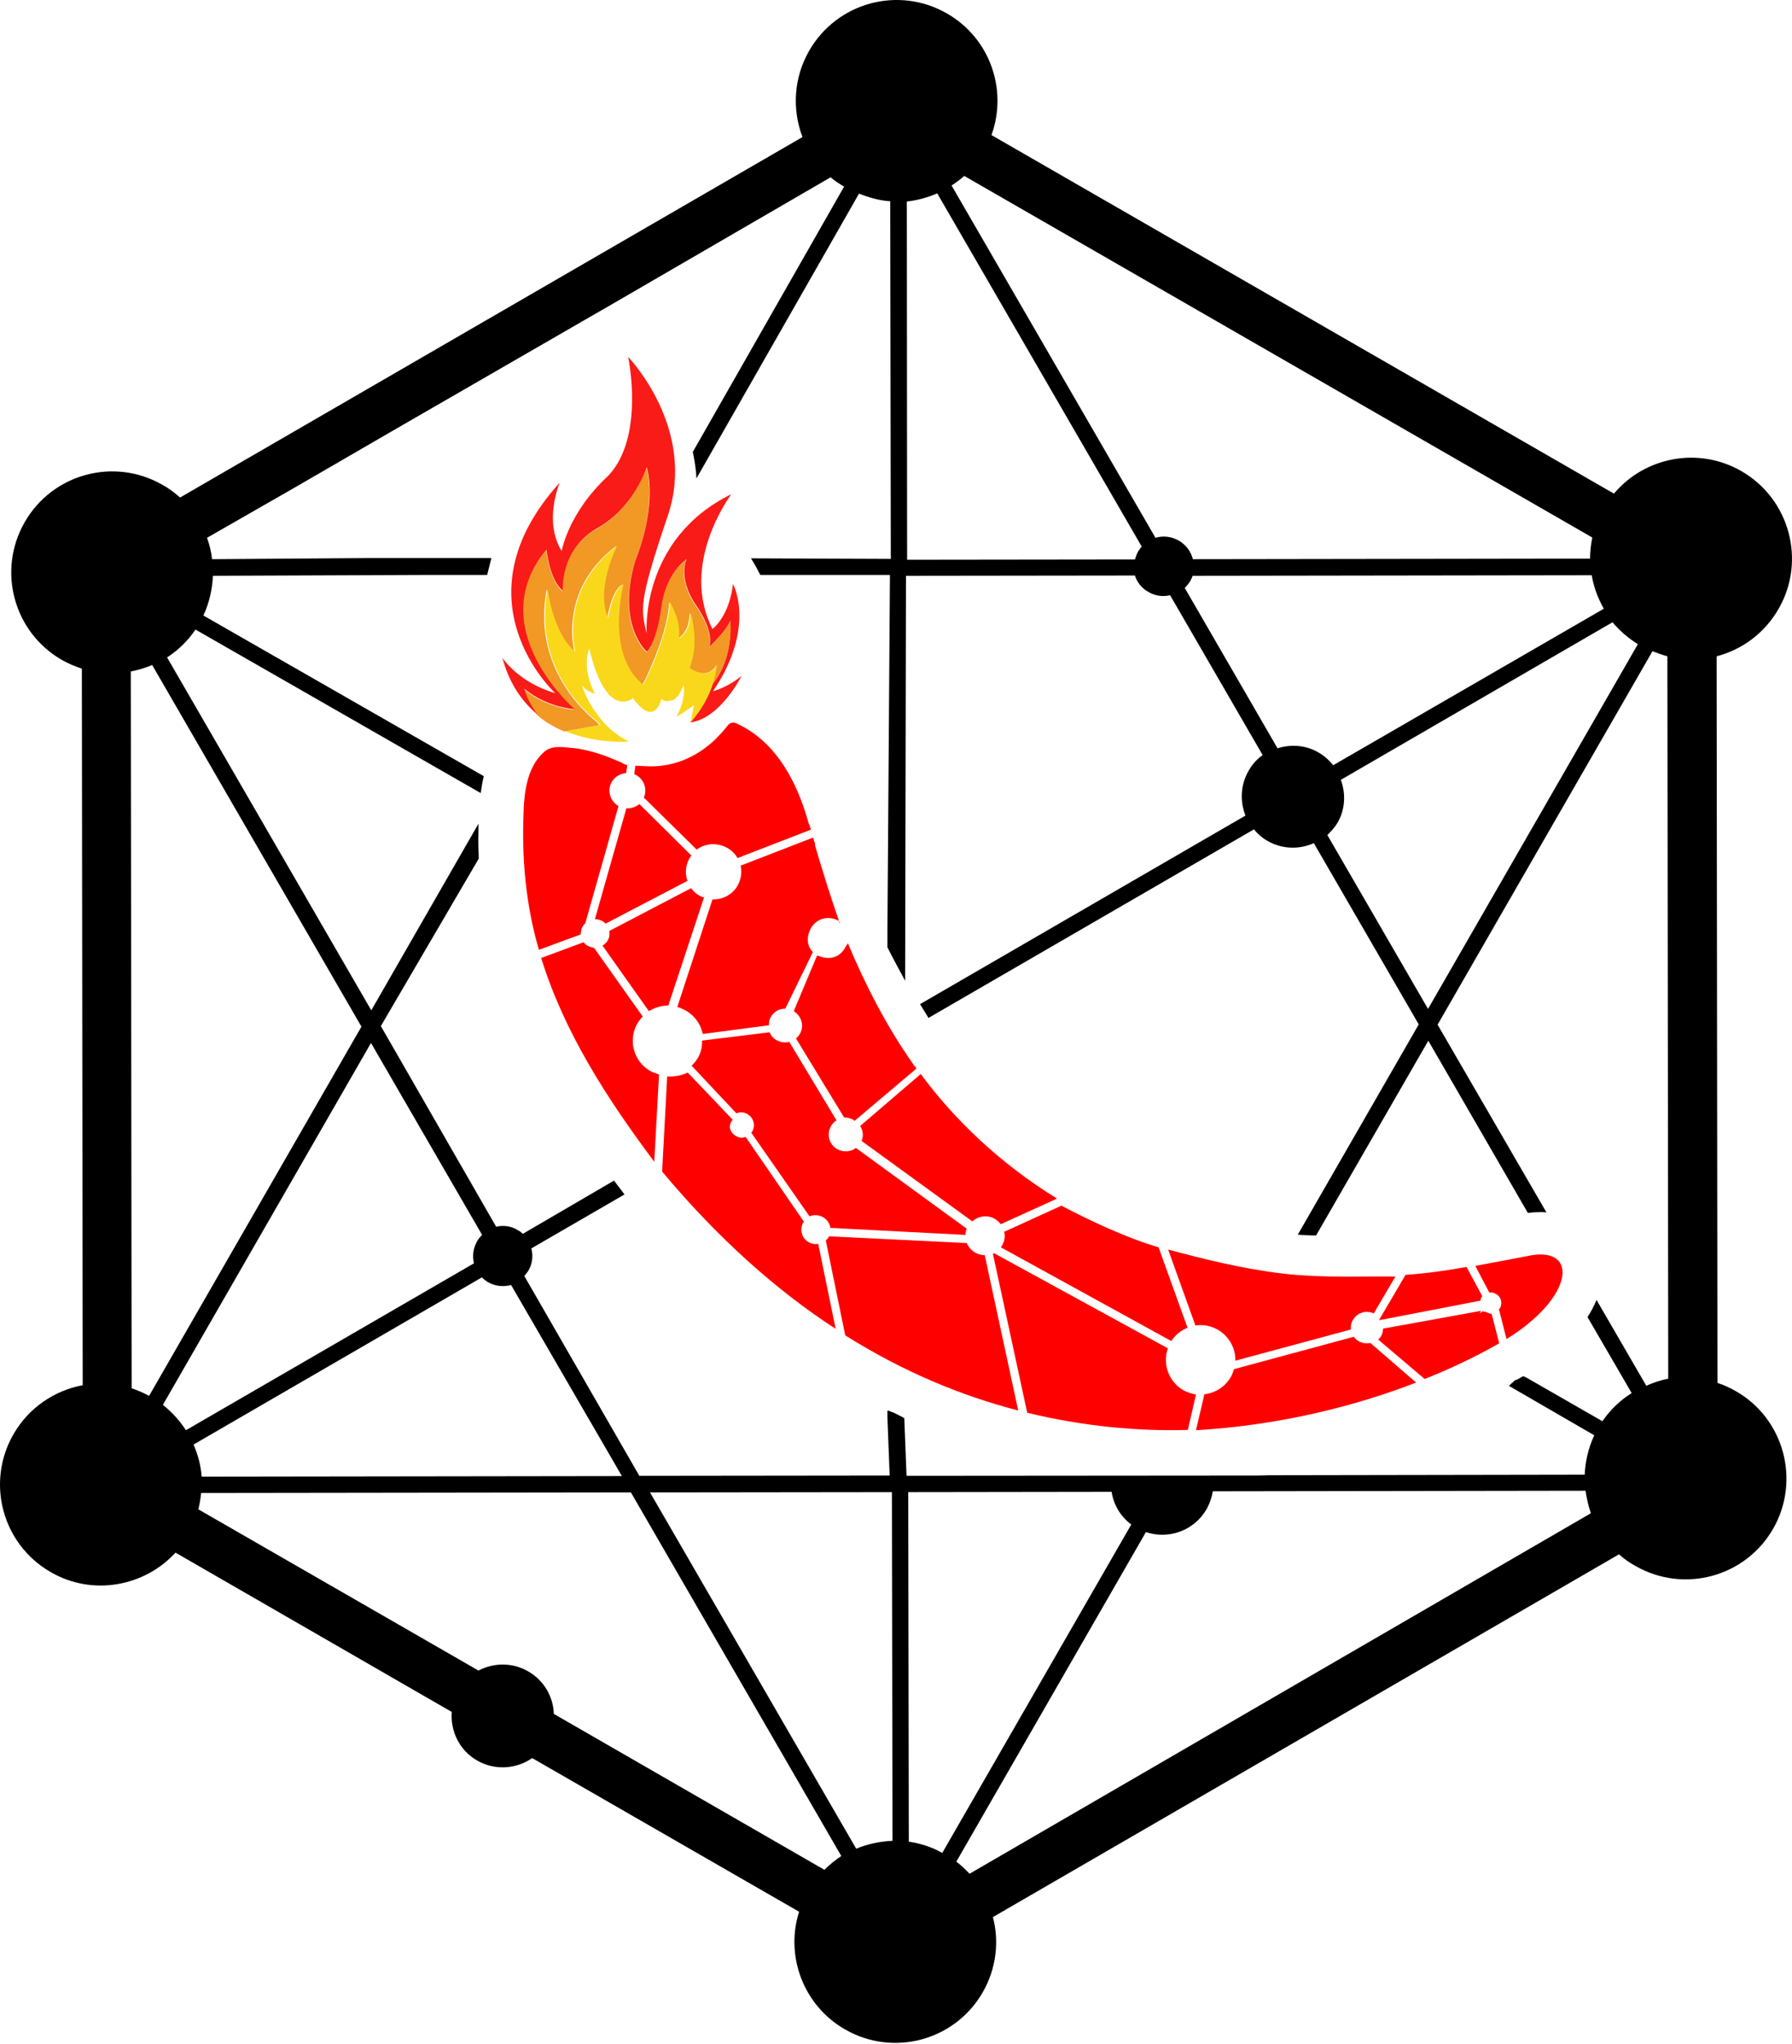 <svg width="250" height="285" viewBox="0 0 250 285" fill="none" xmlns="http://www.w3.org/2000/svg">
<path d="M210.289 193.101C210.328 193.101 210.328 193.101 210.367 193.101C210.367 193.062 210.328 193.062 210.289 193.101ZM210.289 193.101C210.328 193.101 210.328 193.101 210.367 193.101C210.367 193.062 210.328 193.062 210.289 193.101ZM210.289 193.101C210.328 193.101 210.328 193.101 210.367 193.101C210.367 193.062 210.328 193.062 210.289 193.101ZM210.289 193.101C210.328 193.101 210.328 193.101 210.367 193.101C210.367 193.062 210.328 193.062 210.289 193.101ZM210.289 193.101C210.328 193.101 210.328 193.101 210.367 193.101C210.367 193.062 210.328 193.062 210.289 193.101ZM210.289 193.101C210.328 193.101 210.328 193.101 210.367 193.101C210.367 193.062 210.328 193.062 210.289 193.101ZM210.289 193.101C210.328 193.101 210.328 193.101 210.367 193.101C210.367 193.062 210.328 193.062 210.289 193.101ZM210.289 193.101C210.328 193.101 210.328 193.101 210.367 193.101C210.367 193.062 210.328 193.062 210.289 193.101ZM210.289 193.101C210.328 193.101 210.328 193.101 210.367 193.101C210.367 193.062 210.328 193.062 210.289 193.101ZM210.289 193.101C210.328 193.101 210.328 193.101 210.367 193.101C210.367 193.062 210.328 193.062 210.289 193.101ZM210.289 193.101C210.328 193.101 210.328 193.101 210.367 193.101C210.367 193.062 210.328 193.062 210.289 193.101ZM210.289 193.101C210.328 193.101 210.328 193.101 210.367 193.101C210.367 193.062 210.328 193.062 210.289 193.101ZM210.289 193.101C210.328 193.101 210.328 193.101 210.367 193.101C210.367 193.062 210.328 193.062 210.289 193.101ZM210.289 193.101C210.328 193.101 210.328 193.101 210.367 193.101C210.367 193.062 210.328 193.062 210.289 193.101ZM210.289 193.101C210.328 193.101 210.328 193.101 210.367 193.101C210.367 193.062 210.328 193.062 210.289 193.101ZM210.289 193.101C210.328 193.101 210.328 193.101 210.367 193.101C210.367 193.062 210.328 193.062 210.289 193.101ZM210.289 193.101C210.328 193.101 210.328 193.101 210.367 193.101C210.367 193.062 210.328 193.062 210.289 193.101ZM210.289 193.101C210.328 193.101 210.328 193.101 210.367 193.101C210.367 193.062 210.328 193.062 210.289 193.101ZM210.289 193.101C210.328 193.101 210.328 193.101 210.367 193.101C210.367 193.062 210.328 193.062 210.289 193.101ZM210.289 193.101C210.328 193.101 210.328 193.101 210.367 193.101C210.367 193.062 210.328 193.062 210.289 193.101ZM210.289 193.101C210.328 193.101 210.328 193.101 210.367 193.101C210.367 193.062 210.328 193.062 210.289 193.101ZM210.289 193.101C210.328 193.101 210.328 193.101 210.367 193.101C210.367 193.062 210.328 193.062 210.289 193.101ZM210.289 193.101C210.328 193.101 210.328 193.101 210.367 193.101C210.367 193.062 210.328 193.062 210.289 193.101ZM210.289 193.101C210.328 193.101 210.328 193.101 210.367 193.101C210.367 193.062 210.328 193.062 210.289 193.101ZM210.289 193.101C210.328 193.101 210.328 193.101 210.367 193.101C210.367 193.062 210.328 193.062 210.289 193.101ZM242.152 193.965C241.328 193.494 240.464 193.101 239.601 192.827L239.483 91.508C242.976 90.606 246.154 88.33 248.116 84.916C252.001 78.206 249.686 69.573 242.936 65.688C236.933 62.235 229.438 63.726 225.161 68.828L138.322 18.836C140.598 12.518 138.126 5.337 132.122 1.884C125.373 -2.001 116.779 0.314 112.894 7.064C110.697 10.87 110.501 15.304 111.953 19.11L25.114 69.377C24.408 68.71 23.584 68.121 22.681 67.611C15.932 63.726 7.338 66.042 3.454 72.791C-0.431 79.54 1.884 88.134 8.633 92.019C9.536 92.529 10.477 92.921 11.419 93.235L11.537 193.141C7.613 193.886 4.042 196.241 1.884 199.968C-2.001 206.718 0.314 215.311 7.064 219.196C12.871 222.571 20.131 221.237 24.486 216.488L63.02 238.698C62.824 241.367 64.08 244.074 66.591 245.487C69.063 246.9 72.045 246.664 74.243 245.134L111.482 266.559C109.52 272.72 112.07 279.626 117.878 282.961C124.627 286.846 133.221 284.531 137.106 277.782C138.989 274.486 139.421 270.718 138.518 267.305L225.867 216.724C226.573 217.352 227.319 217.901 228.143 218.333C234.892 222.218 243.486 219.902 247.371 213.153C251.216 206.443 248.901 197.81 242.152 193.965ZM228.496 89.821L199.223 140.676L185.175 116.426C185.724 115.916 186.195 115.367 186.587 114.739C187.686 112.855 187.765 110.658 187.058 108.735L224.964 86.76C225.945 87.938 227.123 88.958 228.496 89.821ZM185.999 106.694C185.45 106.027 184.782 105.4 183.958 104.929C182.153 103.869 180.074 103.751 178.229 104.34L165.28 81.973C165.555 81.698 165.79 81.424 166.026 81.071C166.143 80.796 166.3 80.561 166.379 80.286L222.061 80.207C222.335 81.855 222.924 83.425 223.748 84.877L185.999 106.694ZM134.516 24.526L222.139 74.949C221.943 75.93 221.825 76.911 221.825 77.892L166.418 77.971C166.143 76.911 165.476 75.969 164.456 75.381C163.436 74.792 162.259 74.674 161.199 74.988L132.75 25.86C133.378 25.467 133.966 25.036 134.516 24.526ZM130.749 26.958L159.276 76.205C159.08 76.44 158.923 76.676 158.766 76.911C158.57 77.264 158.452 77.657 158.335 78.01L126.55 78.049L126.511 28.096C127.963 27.939 129.415 27.547 130.749 26.958ZM18.365 193.572L18.247 93.627C19.267 93.431 20.288 93.117 21.229 92.725L50.424 143.149L20.798 194.632C20.013 194.2 19.189 193.847 18.365 193.572ZM22.72 195.887L51.758 145.425L67.258 172.186C66.983 172.461 66.748 172.736 66.552 173.089C66.002 174.07 65.885 175.129 66.12 176.15L25.938 199.419C25.075 198.085 23.976 196.868 22.72 195.887ZM67.219 178.112C67.493 178.347 67.729 178.582 68.082 178.779C69.102 179.367 70.28 179.446 71.3 179.171L86.76 205.815L28.136 205.894C28.018 204.363 27.625 202.833 26.998 201.42L67.219 178.112ZM115.013 260.712L77.264 238.973C77.186 236.579 75.891 234.304 73.693 233.048C71.457 231.753 68.867 231.831 66.748 232.93L27.665 210.445C27.861 209.7 27.979 208.954 28.057 208.17L88.016 208.091L117.368 258.789C116.544 259.339 115.759 259.967 115.013 260.712ZM119.448 257.769L90.684 208.091L124.431 208.052L124.509 256.67C122.744 256.749 121.056 257.102 119.448 257.769ZM126.785 256.788L126.707 208.052L155.078 208.013C155.352 209.778 156.294 211.427 157.824 212.564L131.455 258.358C130.003 257.534 128.394 257.024 126.785 256.788ZM135.261 261.262C134.712 260.673 134.084 260.084 133.417 259.574L159.865 213.624C163.043 214.683 166.614 213.428 168.341 210.406C168.772 209.621 169.047 208.797 169.204 207.934L221.197 207.856C221.354 208.915 221.59 209.975 221.943 210.995L135.261 261.262ZM229.673 193.219L222.728 181.251C222.414 182.036 221.982 182.86 221.472 183.644L227.633 194.239C226.063 195.22 224.65 196.554 223.552 198.163L212.878 192.042L212.486 191.885L211.74 192.317L211.466 192.434H211.427C211.27 192.434 211.113 192.748 210.956 192.827C210.799 192.905 210.642 193.18 210.485 193.219L222.414 200.125C221.59 201.891 221.158 203.775 221.08 205.619L175.129 205.697C176.189 205.697 176.856 205.737 176.856 205.737L126.472 205.776L126.158 197.81V197.732C125.765 197.496 125.177 197.222 124.627 196.947C124.509 196.908 124.235 196.829 124.117 196.751C124.078 196.711 123.803 196.711 123.803 196.672V197.653L124.117 205.737L89.193 205.776L73.144 177.915C73.34 177.68 73.537 177.445 73.693 177.209C74.282 176.228 74.4 175.09 74.125 174.07L87.074 166.575L87.114 166.536L86.76 166.065L85.662 164.613L72.948 172.029C72.712 171.833 72.477 171.637 72.163 171.48C71.261 170.931 70.201 170.813 69.22 171.048L53.132 143.07L66.787 119.722C66.748 118.506 66.709 117.329 66.748 116.112V115.68C66.748 115.406 66.748 115.131 66.748 114.856L51.797 140.873L23.309 91.665C24.839 90.684 26.213 89.35 27.272 87.781L67.062 110.579C67.18 109.794 67.297 109.01 67.493 108.225L28.371 85.819C29.195 84.092 29.627 82.091 29.705 80.286L58.978 80.168H67.964L68.553 77.814H51.209L29.587 77.971C29.47 76.911 29.234 75.969 28.881 74.988L41.556 67.729L54.623 60.156L82.719 43.949L84.838 42.733L115.877 24.722C116.465 25.232 117.093 25.624 117.76 26.017L96.649 63.02C96.688 63.216 96.727 63.413 96.767 63.569C96.963 64.629 97.12 65.688 97.159 66.709L119.84 26.998C121.253 27.547 122.704 27.979 124.196 28.057L124.274 77.931L104.772 77.853C105.243 78.599 105.674 79.383 106.067 80.168H124.156L123.803 129.65V132.083C124.588 133.652 125.451 135.222 126.275 136.752L126.393 80.286L158.335 80.247C158.609 81.188 159.316 82.052 160.257 82.562C161.199 83.111 162.259 83.229 163.24 82.993L176.15 105.282C175.365 105.831 174.698 106.577 174.188 107.479C173.05 109.441 172.971 111.756 173.756 113.718L128.355 140.009C128.747 140.637 129.14 141.304 129.532 141.932L174.933 115.641C175.443 116.269 176.071 116.818 176.817 117.25C178.896 118.427 181.251 118.467 183.291 117.564L197.928 142.835L181.055 172.147C181.839 172.226 182.703 172.265 183.605 172.265L199.262 145.111L213.153 169.126C213.742 169.047 214.37 169.008 214.919 169.008C215.194 169.008 215.468 169.008 215.743 169.047L200.557 142.874L230.536 90.802C231.243 91.077 231.91 91.312 232.616 91.508L232.734 192.238C231.674 192.434 230.654 192.787 229.673 193.219ZM210.328 193.101L210.367 193.062C210.367 193.062 210.328 193.062 210.328 193.101ZM210.289 193.101C210.328 193.101 210.328 193.101 210.367 193.101C210.367 193.062 210.328 193.062 210.289 193.101ZM210.289 193.101C210.328 193.101 210.328 193.101 210.367 193.101C210.367 193.062 210.328 193.062 210.289 193.101ZM210.289 193.101C210.328 193.101 210.328 193.101 210.367 193.101C210.367 193.062 210.328 193.062 210.289 193.101ZM210.289 193.101C210.328 193.101 210.328 193.101 210.367 193.101C210.367 193.062 210.328 193.062 210.289 193.101ZM210.289 193.101C210.328 193.101 210.328 193.101 210.367 193.101C210.367 193.062 210.328 193.062 210.289 193.101ZM210.289 193.101C210.328 193.101 210.328 193.101 210.367 193.101C210.367 193.062 210.328 193.062 210.289 193.101ZM210.289 193.101C210.328 193.101 210.328 193.101 210.367 193.101C210.367 193.062 210.328 193.062 210.289 193.101ZM210.289 193.101C210.328 193.101 210.328 193.101 210.367 193.101C210.367 193.062 210.328 193.062 210.289 193.101ZM210.289 193.101C210.328 193.101 210.328 193.101 210.367 193.101C210.367 193.062 210.328 193.062 210.289 193.101ZM210.289 193.101C210.328 193.101 210.328 193.101 210.367 193.101C210.367 193.062 210.328 193.062 210.289 193.101ZM210.289 193.101C210.328 193.101 210.328 193.101 210.367 193.101C210.367 193.062 210.328 193.062 210.289 193.101ZM210.289 193.101C210.328 193.101 210.328 193.101 210.367 193.101C210.367 193.062 210.328 193.062 210.289 193.101ZM210.289 193.101C210.328 193.101 210.328 193.101 210.367 193.101C210.367 193.062 210.328 193.062 210.289 193.101ZM210.289 193.101C210.328 193.101 210.328 193.101 210.367 193.101C210.367 193.062 210.328 193.062 210.289 193.101ZM210.289 193.101C210.328 193.101 210.328 193.101 210.367 193.101C210.367 193.062 210.328 193.062 210.289 193.101ZM210.289 193.101C210.328 193.101 210.328 193.101 210.367 193.101C210.367 193.062 210.328 193.062 210.289 193.101ZM210.289 193.101C210.328 193.101 210.328 193.101 210.367 193.101C210.367 193.062 210.328 193.062 210.289 193.101ZM210.289 193.101C210.328 193.101 210.328 193.101 210.367 193.101C210.367 193.062 210.328 193.062 210.289 193.101ZM210.289 193.101C210.328 193.101 210.328 193.101 210.367 193.101C210.367 193.062 210.328 193.062 210.289 193.101ZM210.289 193.101C210.328 193.101 210.328 193.101 210.367 193.101C210.367 193.062 210.328 193.062 210.289 193.101ZM210.289 193.101C210.328 193.101 210.328 193.101 210.367 193.101C210.367 193.062 210.328 193.062 210.289 193.101ZM210.289 193.101C210.328 193.101 210.328 193.101 210.367 193.101C210.367 193.062 210.328 193.062 210.289 193.101ZM210.289 193.101C210.328 193.101 210.328 193.101 210.367 193.101C210.367 193.062 210.328 193.062 210.289 193.101ZM210.289 193.101C210.328 193.101 210.328 193.101 210.367 193.101C210.367 193.062 210.328 193.062 210.289 193.101Z" fill="black"/>
<path d="M113.13 115.68L102.888 119.643C102.535 119.016 102.025 118.506 101.318 118.152C99.945 117.446 98.336 117.603 97.198 118.466L89.821 111.207C90.331 110.03 89.86 108.656 88.683 108.028C88.605 107.989 88.565 107.989 88.487 107.95L88.644 106.773C89.507 106.773 90.41 106.89 91.273 106.851C93.156 106.773 95.04 106.263 96.688 105.36C96.727 105.321 96.766 105.321 96.845 105.282C97.826 104.732 98.728 104.065 99.552 103.32C99.71 103.163 99.906 103.006 100.063 102.809C100.494 102.378 100.965 101.868 101.554 101.122C101.828 100.769 102.299 100.651 102.692 100.847C106.773 102.652 110.618 106.812 112.816 114.817C112.973 115.092 113.051 115.366 113.13 115.68Z" fill="#FF0000"/>
<path d="M85.309 109.088C84.681 110.265 85.112 111.717 86.29 112.384L81.659 128.708C81.502 128.865 81.385 129.022 81.267 129.218C81.071 129.571 81.031 129.925 81.031 130.278L75.185 132.436C74.518 130.16 74.007 127.845 73.654 125.451C73.144 122.116 72.948 118.78 72.987 115.445C73.066 111.992 72.987 107.636 75.734 105.007C76.009 104.732 76.323 104.497 76.676 104.379C77.539 104.026 78.638 104.183 79.54 104.262C80.953 104.379 82.326 104.693 83.661 105.125C84.328 105.36 84.995 105.596 85.623 105.87C85.897 105.988 86.211 106.106 86.486 106.224C86.721 106.302 87.192 106.655 87.428 106.655L87.506 106.694L87.349 107.793C86.525 107.872 85.74 108.303 85.309 109.088Z" fill="#FF0000"/>
<path d="M96.139 119.761C95.629 120.742 95.55 121.841 95.904 122.822L84.485 128.786C84.367 128.629 84.171 128.512 83.975 128.394C83.661 128.237 83.308 128.159 82.994 128.159L87.388 112.698C88.056 112.737 88.683 112.541 89.194 112.109L96.453 119.29C96.335 119.447 96.218 119.604 96.139 119.761Z" fill="#FF0000"/>
<path d="M110.815 141.344C110.855 141.344 110.855 141.344 110.815 141.344C110.895 141.384 110.855 141.344 110.815 141.344Z" fill="#FF0000"/>
<path d="M127.845 148.996L119.212 156.294C119.173 156.294 119.134 156.177 119.055 156.137C118.663 155.941 118.192 155.784 117.8 155.823L117.721 155.745L111.05 144.797C111.286 144.601 111.482 144.365 111.639 144.051C112.227 142.953 111.757 141.618 110.736 140.991L113.993 133.221C114.778 133.456 114.346 133.339 114.425 133.378L114.582 133.417C116.073 133.888 117.329 133.26 117.957 132.044C118.035 131.848 118.231 131.691 118.27 131.534C118.31 131.573 118.31 131.573 118.31 131.573C120.664 137.184 123.607 143.031 127.61 148.682L127.727 148.76C127.727 148.799 127.767 148.799 127.767 148.839L127.727 148.878C127.806 148.878 127.845 148.956 127.845 148.996Z" fill="#FF0000"/>
<path d="M142.05 196.672C134.162 194.632 126.04 191.296 117.917 186.195L115.209 172.971C115.366 172.814 115.523 172.657 115.641 172.422C115.641 172.382 115.641 172.422 115.641 172.382L134.869 173.324C135.104 173.873 135.536 174.384 136.124 174.698C136.517 174.894 136.949 175.011 137.38 175.011L142.05 196.672Z" fill="#FF0000"/>
<path d="M165.673 185.135C164.77 185.488 163.985 186.116 163.397 186.98L139.617 173.913C139.656 173.913 139.813 173.638 139.853 173.559C140.167 172.971 140.245 172.343 140.088 171.754L148.093 168.105L148.368 168.262C151.939 170.145 157.275 172.657 161.631 173.913L165.673 185.135Z" fill="#FF0000"/>
<path d="M211.897 185.567C211.466 185.881 210.877 186.273 210.171 186.705L209.111 182.545C209.15 182.506 209.229 182.467 209.268 182.388C209.66 181.643 209.386 180.74 208.64 180.387C208.366 180.23 208.091 180.191 207.816 180.23H207.777L205.815 176.502C208.405 176.032 211.112 175.521 213.31 175.09C219.784 173.795 219.745 179.916 211.897 185.567Z" fill="#FF0000"/>
<path d="M209.151 187.294C209.151 187.294 209.151 187.333 209.151 187.294C206.718 188.706 203.186 190.511 198.752 192.277L192.277 186.784C192.434 186.627 192.591 186.47 192.709 186.234C192.866 185.92 192.944 185.646 192.944 185.253L206.561 182.781C206.561 182.82 206.678 182.624 206.443 183.134L206.875 182.82C206.953 182.938 207.189 182.86 207.306 182.938C207.581 183.056 207.777 183.173 208.052 183.173H208.091L209.151 187.294Z" fill="#FF0000"/>
<path d="M206.796 180.741C206.718 180.819 206.678 180.858 206.639 180.976C206.561 181.094 206.561 181.172 206.521 181.329C206.521 181.368 206.521 181.408 206.482 181.408H206.443C206.443 181.408 206.443 181.408 206.443 181.368L192.63 184.037L192.395 184.076L192.513 183.841L196.084 177.758C198.909 177.562 201.734 177.17 204.559 176.66H204.599L206.796 180.741Z" fill="#FF0000"/>
<path d="M197.575 192.787C197.535 192.826 197.496 192.827 197.418 192.827C189.491 195.887 178.936 198.713 166.85 199.419L168.027 194.396C169.596 194.239 171.009 193.297 171.794 191.845C171.951 191.532 172.069 191.218 172.147 190.904L188.863 186.391C189.06 186.666 189.334 186.901 189.648 187.058C190.119 187.294 190.668 187.372 191.179 187.254L197.575 192.787Z" fill="#FF0000"/>
<path d="M194.671 177.994L191.649 183.134C190.551 182.624 189.256 183.056 188.706 184.115C188.471 184.507 188.432 184.939 188.471 185.371L172.343 189.726C172.382 187.961 171.441 186.234 169.753 185.332C168.812 184.821 167.752 184.664 166.771 184.821L162.965 174.227C167.948 175.561 173.207 176.895 179.132 177.601C184.312 178.19 189.687 177.954 194.671 177.994Z" fill="#FF0000"/>
<path d="M166.85 194.435L165.712 199.38H165.673C158.61 199.576 151.115 198.87 143.306 196.986L138.519 174.815C138.558 174.776 138.636 174.776 138.676 174.737L162.926 188C162.141 190.237 163.083 192.787 165.241 193.925C165.751 194.161 166.301 194.357 166.85 194.435Z" fill="#FF0000"/>
<path d="M147.465 167.124L139.617 170.695C139.382 170.381 139.068 170.107 138.715 169.91C137.694 169.361 136.439 169.557 135.654 170.303L120.193 159.08C120.507 158.374 120.389 157.589 119.997 157L128.512 149.702L128.473 149.78C133.103 156.059 139.539 162.259 147.465 167.124Z" fill="#FF0000"/>
<path d="M134.869 171.323C134.751 171.598 134.712 171.873 134.673 172.187L115.838 171.206C115.759 170.578 115.367 169.989 114.739 169.675C114.15 169.361 113.483 169.361 112.934 169.597L104.811 157.942C104.89 157.864 104.929 157.785 104.968 157.707C105.439 156.844 105.086 155.784 104.222 155.313C103.752 155.039 103.202 155.039 102.731 155.235L96.571 148.682L96.492 148.603C96.845 148.289 97.159 147.858 97.434 147.387C97.826 146.641 97.983 145.856 97.944 145.111L98.101 145.072L107.362 143.934C107.558 144.404 107.911 144.836 108.421 145.072C108.971 145.346 109.559 145.425 110.109 145.268L116.701 156.216C116.348 156.412 116.073 156.726 115.877 157.118C115.288 158.256 115.72 159.669 116.858 160.258C117.721 160.689 118.702 160.611 119.408 160.061L134.869 171.323Z" fill="#FF0000"/>
<path d="M109.952 140.912C109.873 140.912 109.795 140.912 109.755 140.873C109.795 140.912 109.873 140.912 109.952 140.912Z" fill="#FF0000"/>
<path d="M116.583 185.292C108.382 179.956 100.259 172.775 92.372 163.357L93.078 150.094H93.118C94.059 150.133 95.119 149.976 95.943 149.544L102.221 156.137C101.437 157 101.907 158.02 102.771 158.452C103.202 158.687 103.595 158.687 104.026 158.53L112.149 170.342C112.11 170.42 112.071 170.459 112.031 170.499C111.521 171.48 111.874 172.735 112.895 173.246C113.287 173.442 113.719 173.52 114.15 173.442L116.583 185.292Z" fill="#FF0000"/>
<path d="M91.941 149.819L91.274 161.984C84.721 153.233 78.717 143.973 75.499 133.574L81.424 131.376C81.581 131.612 81.817 131.808 82.091 131.926C82.366 132.044 82.602 132.122 82.876 132.161L89.665 141.736C89.351 142.05 89.076 142.442 88.841 142.835C87.585 145.228 88.487 148.171 90.881 149.427C91.274 149.584 91.627 149.702 91.941 149.819Z" fill="#FF0000"/>
<path d="M98.218 125.137L93.235 140.205C92.293 140.205 91.351 140.48 90.527 140.99L84.053 131.847C84.367 131.651 84.641 131.416 84.798 131.102C85.034 130.67 85.073 130.238 84.995 129.807L96.413 123.842C96.767 124.313 97.198 124.706 97.748 124.98C97.944 125.059 98.022 125.098 98.218 125.137Z" fill="#FF0000"/>
<path d="M117.054 128.433C117.015 128.394 116.975 128.355 116.936 128.355C115.523 127.609 113.836 128.08 113.091 129.493C112.502 130.631 112.541 131.886 113.405 132.75L109.559 140.637C108.696 140.637 107.911 141.068 107.479 141.893C107.362 142.167 107.283 142.403 107.283 142.677C107.283 142.717 107.283 142.717 107.283 142.756C107.283 142.756 107.283 142.795 107.283 142.834V142.952L98.062 144.168C98.062 144.09 97.983 144.011 97.983 143.933C97.669 142.638 96.767 141.461 95.472 140.794C95.158 140.637 94.805 140.48 94.491 140.401L99.396 125.412C100.848 125.451 102.26 124.705 102.967 123.371C103.398 122.508 103.516 121.566 103.32 120.703L113.444 116.779C113.522 117.093 113.601 117.367 113.718 117.681L113.679 117.799C114.621 121.017 115.72 124.588 117.054 128.433Z" fill="#FF0000"/>
<path d="M117.211 128.63C117.211 128.63 117.133 128.669 117.093 128.669C117.054 128.591 117.054 128.512 117.015 128.473C117.093 128.512 117.172 128.591 117.211 128.63Z" fill="#FF0000"/>
<path d="M98.14 145.071C98.14 145.856 97.983 146.641 97.591 147.386C97.316 147.857 97.002 148.289 96.61 148.681L96.531 148.603C96.884 148.289 97.198 147.857 97.473 147.386C97.865 146.641 98.022 145.856 97.983 145.111L98.14 145.071Z" fill="#FF0000"/>
<path d="M109.952 140.912C109.873 140.912 109.795 140.912 109.755 140.873C109.795 140.912 109.873 140.912 109.952 140.912Z" fill="#FF0000"/>
<path d="M110.815 141.344C110.855 141.344 110.855 141.344 110.815 141.344C110.895 141.384 110.855 141.344 110.815 141.344Z" fill="#FF0000"/>
<path d="M99.395 95.393C99.906 93.784 99.945 92.725 99.945 92.725C99.827 92.96 99.709 93.117 99.552 93.274C98.179 94.726 96.099 93.117 96.099 93.117C96.139 92.999 96.178 92.921 96.217 92.803C97.473 89.311 96.217 85.465 96.217 85.465C96.178 88.251 94.569 89.036 94.569 89.036C95.04 86.603 93.353 83.974 93.353 83.974C93.196 86.799 92.018 90.135 91.037 92.45C90.292 94.255 89.625 95.472 89.625 95.472C88.487 94.569 87.702 93.431 87.192 92.175C85.23 87.506 86.878 81.502 86.878 81.502C85.308 82.169 84.72 86.172 84.72 86.172C82.915 82.051 85.975 76.126 85.975 76.126C77.774 82.287 80.129 90.841 80.129 90.841C77.029 88.369 76.283 82.13 76.283 82.13C75.851 84.406 75.812 86.525 76.087 88.408C76.165 88.918 76.244 89.428 76.362 89.939C77.46 94.647 80.246 97.944 82.091 99.67C82.522 100.063 82.915 100.416 83.229 100.651L83.621 101.122L78.794 101.985C78.834 102.025 78.873 102.025 78.912 102.064C78.873 102.064 78.834 102.025 78.794 102.025C77.97 101.671 77.146 101.279 76.362 100.769C76.362 100.769 76.322 100.769 76.322 100.73C75.851 100.455 75.42 100.102 74.988 99.749C74.321 98.807 73.418 97.394 73.105 96.099C73.105 96.099 75.694 98.532 80.129 98.964C80.129 98.964 67.022 87.663 76.205 76.715C76.205 76.715 76.636 80.992 78.481 82.444C78.481 82.444 78.01 76.715 83.268 73.732C88.526 70.711 90.174 65.217 90.174 65.217C90.174 65.217 91.861 69.926 88.526 78.441C85.975 87.427 90.213 90.959 90.213 90.959C90.213 90.959 91.587 89.664 92.215 84.798C92.842 79.932 95.746 78.049 95.746 78.049C95.746 78.049 94.412 80.678 97.08 84.484C99.709 88.251 98.925 90.292 98.925 90.292C98.925 90.292 101.397 87.937 101.828 86.603C101.907 86.486 102.495 91.587 99.395 95.393Z" fill="#F19825"/>
<path d="M103.438 94.255C103.359 94.451 100.416 100.22 96.296 100.73C97.983 98.807 98.925 96.884 99.396 95.393C102.496 91.626 101.868 86.525 101.868 86.525C101.436 87.859 98.964 90.213 98.964 90.213C98.964 90.213 99.749 88.212 97.12 84.406C94.491 80.639 95.786 77.971 95.786 77.971C95.786 77.971 92.882 79.854 92.254 84.72C91.626 89.586 90.253 90.881 90.253 90.881C90.253 90.881 86.015 87.31 88.566 78.363C91.901 69.848 90.214 65.139 90.214 65.139C90.214 65.139 88.566 70.672 83.307 73.654C78.049 76.676 78.52 82.365 78.52 82.365C76.637 80.874 76.244 76.636 76.244 76.636C67.101 87.584 80.168 98.886 80.168 98.886C75.734 98.454 73.144 96.021 73.144 96.021C73.458 97.316 74.321 98.729 75.028 99.67C72.909 97.905 71.064 95.393 70.084 91.705C70.084 91.705 72.281 95.158 77.461 96.649C77.461 96.649 63.256 83.66 78.088 67.297C78.01 67.493 75.813 72.752 78.363 76.833C78.363 76.833 79.227 71.535 84.877 66.316C89.939 60.94 87.702 50.071 87.624 49.757C87.859 49.992 97.238 59.881 93.157 71.927C88.997 84.171 89.429 84.955 90.214 88.33C90.214 88.33 89.194 75.224 102.025 68.906C101.868 69.141 94.766 78.638 99.396 87.702C99.396 87.702 101.711 86.054 102.26 81.424C102.26 81.424 105.557 87.388 99.474 96.374C99.671 96.335 101.593 95.786 103.438 94.255Z" fill="#F91B17"/>
<path d="M99.984 92.725C99.984 92.725 99.945 93.785 99.435 95.393C98.964 96.885 98.022 98.807 96.335 100.73C96.335 100.73 96.571 99.592 96.806 98.336C96.806 98.336 94.844 99.749 94.373 99.945C94.412 99.867 95.04 98.807 95.315 97.355C95.433 96.767 95.472 96.139 95.393 95.472C95.393 95.472 94.883 97.041 93.902 97.63L92.921 97.787C92.725 97.748 92.49 97.63 92.254 97.473C92.254 97.473 92.215 97.669 92.136 97.905C91.823 98.729 90.999 100.22 89.193 98.415C88.919 98.14 88.605 97.787 88.291 97.355C88.291 97.355 84.602 100.534 82.209 90.449C82.209 90.449 81.031 92.843 82.993 96.728C82.993 96.728 81.659 96.374 81.188 95.511C81.228 95.629 81.738 97.473 83.19 99.435C83.543 99.906 83.935 100.416 84.367 100.887L84.445 100.966C85.269 101.829 86.25 102.614 87.506 103.281C87.506 103.281 87.545 103.281 87.545 103.32C87.624 103.359 87.663 103.398 87.742 103.398H87.781C87.585 103.398 87.31 103.438 86.957 103.438C86.918 103.438 86.839 103.438 86.8 103.438C85.269 103.438 82.483 103.281 79.58 102.221C79.383 102.143 79.226 102.103 79.03 102.025C78.991 102.025 78.952 101.986 78.912 101.947L82.876 101.24L83.739 101.083L83.347 100.612C83.033 100.377 82.68 100.063 82.209 99.631C80.168 97.748 76.951 93.942 76.205 88.409C75.93 86.525 75.969 84.445 76.401 82.13C76.401 82.13 77.147 88.369 80.247 90.841C80.247 90.841 77.892 82.287 86.094 76.126C86.094 76.126 83.033 82.052 84.838 86.172C84.838 86.172 85.426 82.169 86.996 81.502C86.996 81.502 85.348 87.545 87.31 92.176C87.82 93.431 88.605 94.569 89.743 95.472C89.743 95.472 90.371 94.255 91.156 92.45C92.136 90.096 93.274 86.8 93.471 83.975C93.471 83.975 95.119 86.604 94.687 89.037C94.687 89.037 96.296 88.291 96.335 85.466C96.335 85.466 97.591 89.311 96.335 92.803C96.296 92.921 96.257 93 96.217 93.118C96.217 93.118 98.297 94.726 99.671 93.274C99.71 93.118 99.867 92.921 99.984 92.725Z" fill="#F9D81C"/>
</svg>
